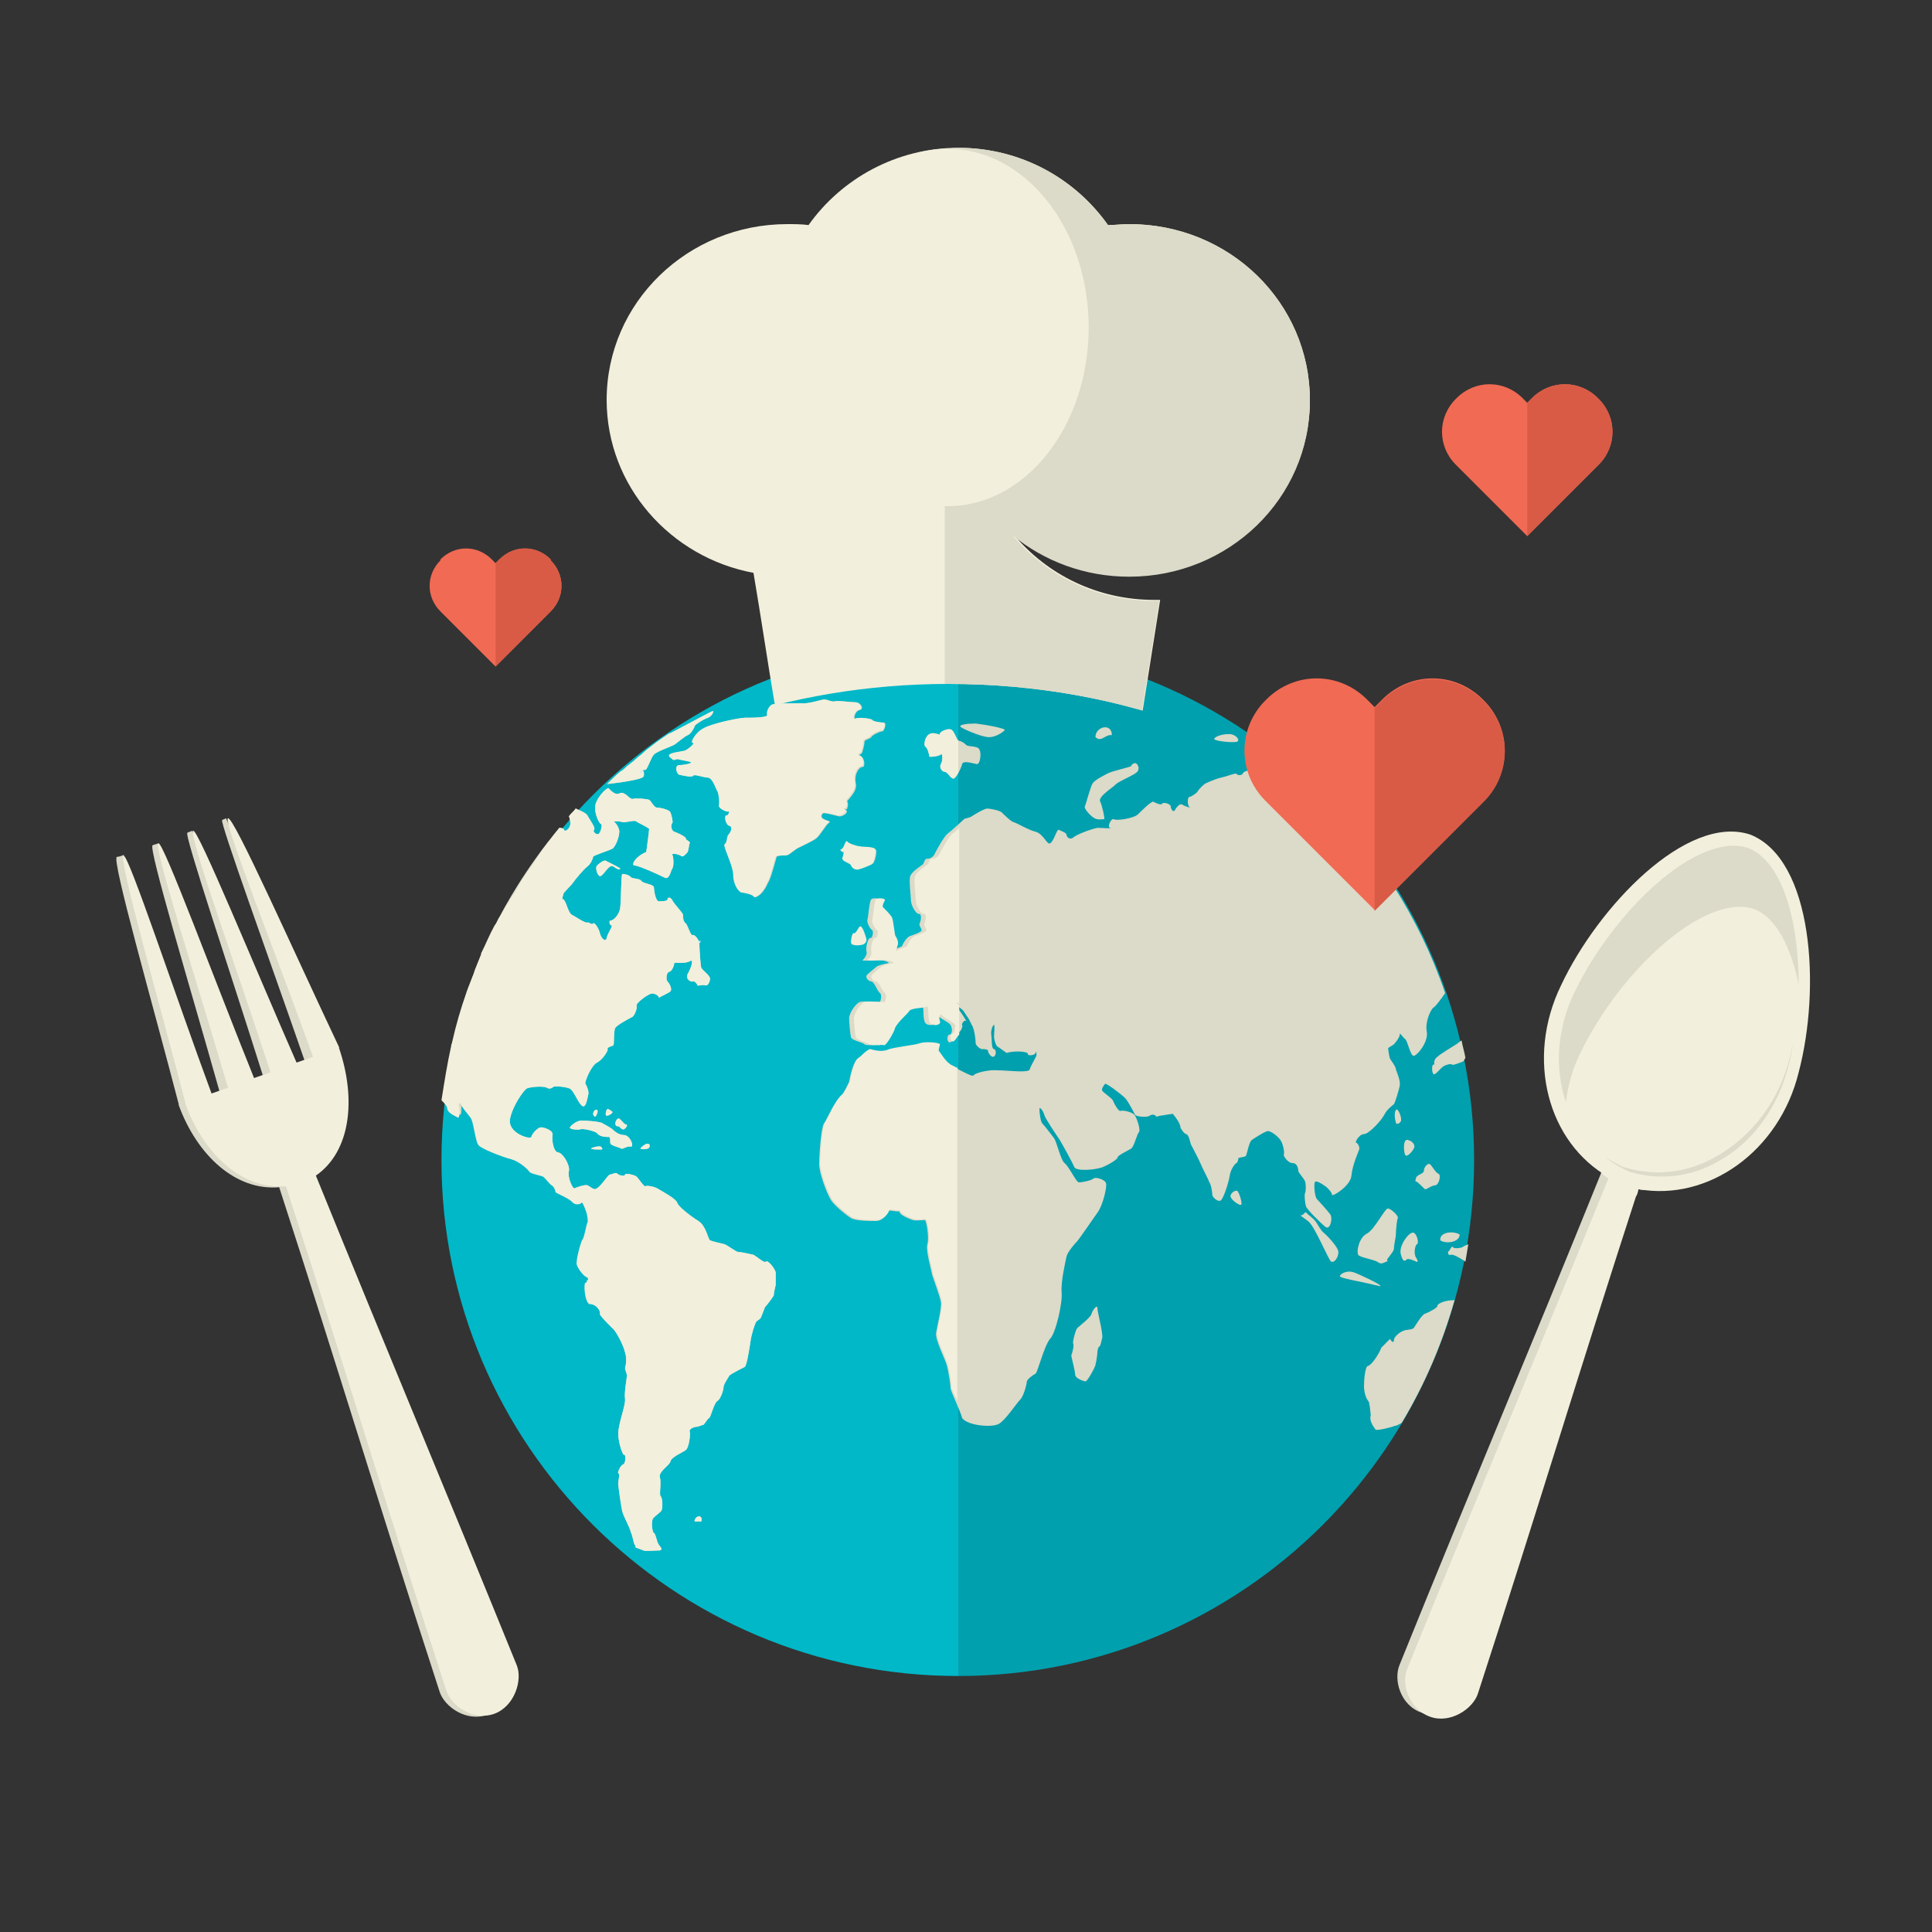 <?xml version="1.0" encoding="utf-8"?>
<!-- Generator: Adobe Illustrator 18.0.0, SVG Export Plug-In . SVG Version: 6.00 Build 0)  -->
<!DOCTYPE svg PUBLIC "-//W3C//DTD SVG 1.1//EN" "http://www.w3.org/Graphics/SVG/1.1/DTD/svg11.dtd">
<svg version="1.1" id="Lag_1" xmlns="http://www.w3.org/2000/svg" xmlns:xlink="http://www.w3.org/1999/xlink" x="0px" y="0px"
	 viewBox="0 0 200 200" enable-background="new 0 0 200 200" xml:space="preserve">
<rect x="0" y="0" width="200" height="200" fill="#333333" stroke="none"/>
<g>
	<g>
		<path fill="#DCDAC8" d="M25.4,111.9l-0.5,0.2c-0.4-1.1-0.7-2.4-0.8-3.7l-7.7-21.1c-0.2,0.1-0.4,0.1-0.6,0.2
			c-0.5,0.2,4,15.1,6.9,25.4c0,0,0,0,0,0c0,0,0,0.1,0,0.1c0,0,0,0,0,0c0.1,0.3,0.2,0.6,0.4,0.9l3.4-1.2l-0.1-0.4l-0.8,0.3
			L25.4,111.9z"/>
		<path fill="#DCDAC8" d="M29.3,110.5l-0.4,0.1c-0.4-1.1-0.8-2.4-1-3.7l-8-20.9c-0.2,0.1-0.3,0.1-0.5,0.2
			c-0.4,0.1,4.6,14.9,7.8,25.1c0,0,0,0,0,0c0,0,0,0.1,0,0.1c0,0,0,0,0,0c0.1,0.3,0.2,0.6,0.4,0.9l2.6-1l-0.2-0.4l-0.6,0.2
			L29.3,110.5z"/>
		<path fill="#DCDAC8" d="M33.4,108.9l-0.3,0.1c-0.5-1.1-0.8-2.3-1.1-3.6l-8.6-20.7c-0.1,0.1-0.3,0.1-0.4,0.2
			c-0.3,0.1,5,14.7,8.5,24.8c0,0,0,0,0,0c0,0,0,0.1,0,0.1c0,0,0,0,0,0c0.1,0.3,0.3,0.6,0.4,0.9l2.5-1l-0.2-0.4l-0.6,0.2L33.4,108.9z
			"/>
		<path fill="#DCDAC8" d="M34.3,108.7C34.3,108.7,34.3,108.7,34.3,108.7L34.3,108.7c-3-6.3-6.8-14.6-9.2-19.5l7.6,20.8L22,113.9
			l-0.2-0.7l-0.6,0.2c-0.4-1.1-0.6-2.4-0.7-3.8l-7.7-21.1c-0.2,0.1-0.5,0.2-0.7,0.2c-0.6,0.2,3.7,15.2,6.4,25.6c0,0,0,0,0,0
			c0,0,0,0.1,0,0.1c0,0,0,0,0,0c1.9,5.2,5.9,8.9,10.4,8.5c6.4,19.7,10.2,32.5,16.6,52.2c0.5,1.6,2.8,3.2,5,2.4
			c2.1-0.8,2.9-3.5,2.3-5c-7.8-19.2-13-31.5-20.8-50.7C35.6,119.4,36.3,114,34.3,108.7C34.4,108.8,34.4,108.8,34.3,108.7
			C34.4,108.8,34.4,108.7,34.3,108.7z"/>
		<g>
			<g>
				<path fill="#F2EFDC" d="M35.1,108.5C35.1,108.5,35.1,108.5,35.1,108.5C35.1,108.5,35.1,108.5,35.1,108.5c0-0.1,0-0.1,0-0.1l0,0
					c-4.6-9.7-10.9-23.9-11.5-23.7c-0.6,0.2,5.2,14.6,8.8,24.7l-1.7,0.6c-4.3-9.8-10.2-24.2-10.7-24c-0.6,0.2,4.7,14.8,8,25
					l-1.7,0.6c-4-9.9-9.4-24.5-9.9-24.3c-0.6,0.2,4.2,15,7.2,25.3l-1.7,0.6c-3.7-10-8.6-24.8-9.1-24.6c-0.6,0.2,3.7,15.2,6.4,25.6
					l0,0c0,0,0,0,0,0c0,0,0,0.1,0,0.1c0,0,0,0,0,0c1.9,5.2,5.9,8.9,10.4,8.5c6.4,19.7,10.2,32.5,16.6,52.2c0.5,1.6,2.8,3.2,5,2.4
					c2.1-0.8,2.9-3.5,2.3-5c-7.8-19.2-13-31.5-20.8-50.7C36.3,119.2,36.9,113.8,35.1,108.5z"/>
			</g>
		</g>
	</g>
	<g>
		<path fill="#F16A54" d="M165,48.6l0.5-0.5c1.9-1.9,1.9-4.9,0-6.8l-0.1-0.1c-1.9-1.9-4.9-1.9-6.8,0l-0.5,0.5l-0.5-0.5
			c-1.9-1.9-4.9-1.9-6.8,0l-0.1,0.1c-1.9,1.9-1.9,4.9,0,6.8l0.5,0.5l6.9,6.9L165,48.6z"/>
		<path fill="#D95B46" d="M158.1,55.5l6.9-6.9l0.5-0.5c1.9-1.9,1.9-4.9,0-6.8l-0.1-0.1c-1.9-1.9-4.9-1.9-6.8,0l-0.5,0.5"/>
	</g>
	<g>
		<path fill="#F16A54" d="M56.6,63.7l0.4-0.4c1.5-1.5,1.5-3.8,0-5.3L57,57.9c-1.5-1.5-3.8-1.5-5.3,0l-0.4,0.4l-0.4-0.4
			c-1.5-1.5-3.8-1.5-5.3,0L45.6,58c-1.5,1.5-1.5,3.8,0,5.3l0.4,0.4l5.3,5.3L56.6,63.7z"/>
		<path fill="#D95B46" d="M51.3,69l5.3-5.3l0.4-0.4c1.5-1.5,1.5-3.8,0-5.3L57,57.9c-1.5-1.5-3.8-1.5-5.3,0l-0.4,0.4"/>
	</g>
	<g>
		<path fill="#00A0AE" d="M99.2,173.5c29.5,0,53.4-24,53.4-53.4c0-29.5-24-53.5-53.4-53.5"/>
		<path fill="#00B8C8" d="M99.2,66.6c-29.5,0-53.5,24-53.5,53.5c0,29.5,24,53.4,53.5,53.4"/>
		<g>
			<path fill="#DCDAC8" d="M150.4,134.6c-0.7,0-1.6,0.3-1.6,0.6c0,0.2-1,0.7-1.3,0.8c-0.3,0.1-0.9,1.1-1.1,1.4
				c-0.1,0.3-0.9,0.2-1.2,0.4c-0.3,0.1-0.9,0.6-0.9,0.9c0,0.3-0.2,0.3-0.4-0.1c0,0,0,0-0.4,0.4c-0.5,0.5-0.5,0.5-0.5,0.5
				c-0.3,0.8-1.1,1.9-1.4,1.9c-0.3,0.1-0.4,1.5-0.4,2.1c0,0.6,0.2,1.3,0.5,1.6c0,0,0,0,0.1,0.5c0.1,0.9,0.1,0.9,0.1,0.9
				c-0.2,0.7,0.4,1.3,0.5,1.5c0.2,0.1,1.5-0.2,2-0.4c0.2,0,0.5-0.2,0.7-0.3c2.4-4,4.2-8.2,5.5-12.8
				C150.6,134.6,150.5,134.6,150.4,134.6z"/>
			<path fill="#DCDAC8" d="M62.1,136c-0.1,0.1,0.9,1.1,1.3,1.5c0.4,0.3,1.2,1.9,1.3,2.5c0.2,0.5,0.1,1.4,0,1.6
				c0,0.2,0.2,0.6,0.2,0.8c0,0.2-0.3,1.8-0.2,2.4c0.1,0.6-0.7,2.6-0.7,3.6c0,1,0.5,2.3,0.6,2.2c0.2-0.1,0.2,0.9-0.1,1
				c-0.3,0.1-0.6,0.9-0.5,0.9c0.2,0,0,0.8,0,1.1c0,0.3,0.3,2.3,0.4,2.8c0.1,0.5,0.8,1.7,0.9,2.2c0.2,0.4,0.3,1.2,0.4,1.3
				c0.1,0.1,0.1,0.2,0.1,0.3c0,0,0.6,0.2,0.8,0.3c0.2,0.1,1.3,0,1.7,0c0.4-0.1,0-0.4-0.1-0.6c-0.2-0.2-0.3-1.1-0.5-1.2
				c-0.2-0.1-0.3-1.2-0.1-1.5c0.2-0.3,0.9-0.7,0.9-0.9c0.1-0.2,0.1-1.2-0.1-1.4c-0.2-0.1,0.1-1.4-0.1-2c-0.1-0.6,1-1.2,1.1-1.6
				c0.1-0.5,1.4-1,1.6-1.2c0.3-0.2,0.5-1.6,0.4-1.9c-0.1-0.3,0.5-0.5,0.7-0.5s0.6-0.2,0.7-0.2c0.1,0,0.4-0.6,0.6-0.7
				c0.2-0.1,0.5-1.6,0.9-1.8c0.3-0.2,0.6-1.1,0.6-1.4c0-0.3,0.5-1,0.6-1.2c0.2-0.2,1.4-0.8,1.6-0.9c0.2-0.1,0.5-2,0.6-2.7
				c0.1-0.7,0.4-1.6,0.5-1.8c0-0.2,0.4-0.4,0.5-0.5c0.1-0.1,0.4-1,0.5-1.2c0.2-0.2,0.8-1,0.9-1.2c0-0.2,0.1-0.7,0.2-1.1
				c0,0,0,0,0-0.5c0-0.8,0-0.8,0-0.8c-0.2-0.6-0.9-1.3-1-1.1c-0.2,0.2-0.9-0.5-1.3-0.7c-0.4-0.1-1.3-0.3-1.6-0.3
				c-0.2,0-1.1-0.7-1.4-0.8c-0.4-0.1-1.3-0.3-1.5-0.4c-0.2-0.1-0.4-1.5-1.2-2c-0.8-0.5-2.1-1.5-2.2-1.9c-0.1-0.4-1.6-1.2-2.1-1.5
				c-0.4-0.2-1.1-0.3-1.2-0.2c-0.1,0.1-0.7-0.8-0.9-1c-0.3-0.2-1.2-0.4-1.2-0.2c0,0.2-0.6,0.1-0.8-0.1c-0.1-0.2-0.6,0.1-0.8,0.1
				c-0.2,0.1-0.9,1.2-1.3,1.4c-0.3,0.3-0.7-0.2-1-0.3c-0.2-0.1-1.1,0.2-1.3,0.3c-0.2,0.2-0.8-1.2-0.6-1.8c0.1-0.6-0.6-1.8-1.1-1.9
				c-0.5,0-0.7-1.3-0.6-1.8c0.1-0.5-0.9-0.8-1.2-0.8c-0.3,0-0.9,0.6-1,1c-0.1,0.3-2.5-0.4-2.2-1.9c0.3-1.4,1.4-2.9,1.7-3.1
				c0.3-0.2,1.8-0.3,2.1-0.1c0.3,0.2,0.6,0,0.7-0.1c0.1-0.1,1.3,0,1.7,0.2c0.4,0.2,0.9,1.6,1.3,1.8c0.4,0.2,0.5-0.9,0.6-1.2
				c0.1-0.3-0.2-1-0.3-1.1c-0.1-0.2,0.6-1.9,1.2-2.2c0.6-0.3,1.2-1.3,1.1-1.4c-0.1-0.2,0.5-0.3,0.6-0.4c0.1-0.1,0-1.5,0.2-1.8
				c0.2-0.3,1.3-0.9,1.7-1.1c0.3-0.1,0.6-1,0.5-1.2c-0.1-0.2,0.9-1,1.4-1.2c0.5-0.2,1,0.3,0.9,0.4c0.1-0.1,0.8-0.4,1.1-0.6
				c0.4-0.2,0-0.9-0.2-1.1c-0.2-0.2-0.1-1,0.2-1c0.3-0.1,0.5-0.7,0.5-0.9c-0.1-0.1,1.2,0.1,1.6-0.2c0.5-0.3,0.1,0.8-0.2,1.3
				c-0.3,0.5,0.3,0.9,0.5,0.8c0.2-0.1,0.5,0.3,0.5,0.4c0,0.1,0.5-0.1,0.8,0c0.3,0.1,0.5-0.4,0.5-0.7c0-0.3-0.7-0.8-0.9-1.1
				c-0.1-0.3-0.2-2.1-0.2-2.5c0-0.4-0.5-1-0.7-0.9c-0.2,0.1-0.5-1-0.7-1.2c-0.3-0.2-0.3-0.7-0.3-0.9c0-0.2-0.9-1.1-1.1-1.5
				c-0.2-0.4-0.5-0.3-0.5-0.1c0,0.2-0.6,0.2-0.9,0.2c-0.3,0-0.5-1-0.5-1.4c0-0.4-1.1-0.4-1.3-0.7c-0.2-0.3-0.9-0.2-1.1-0.4
				c-0.1-0.2-0.8-0.4-0.9-0.3c-0.1,0.1-0.1,2.7-0.2,3.5c-0.1,0.7-0.7,1.3-1,1.3c-0.2,0-0.1,0.5,0.1,0.5c0.2,0-0.4,0.8-0.5,1.3
				c-0.1,0.5-0.6,0-0.7-0.5c-0.1-0.5-0.6-1.2-0.7-1c-0.1,0.2-0.5-0.2-0.6-0.1c-0.2,0.1-1.2-0.6-1.6-0.8c-0.4-0.2-0.6-1.5-0.9-1.6
				c-0.2-0.1,0-0.3,0-0.5c0-0.2,0.8-0.9,1-1.2c0.2-0.3,1.1-1.4,1.5-1.7c0.4-0.3,0.6-0.9,0.6-1c-0.1-0.1,1.5-0.6,1.9-0.8
				c0.4-0.1,0.8-1.3,0.8-1.7c0.1-0.3-0.3-1-0.5-1.1c-0.2-0.1,0.6-0.1,0.8,0c0.3,0.1,1.1-0.2,1.4-0.1c0.3,0.2,1,0.5,1.4,0.8
				c0,0,0,0-0.1,0.9c-0.2,1.5-0.2,1.5-0.2,1.5c-1.2,0.5-1.6,1.4-1.2,1.4c0.4,0,2.4,0.9,3,1.2c0.6,0.4,0.7-0.6,0.9-0.9
				c0.2-0.3,0.1-1.3,0-1.4c-0.1-0.2,0.6-0.1,0.9,0.1c0.2,0.2,0.5-0.2,0.6-0.3c0.2-0.1,0.2-0.9,0.3-1c0.1-0.2-0.4-0.3-0.4-0.5
				c0-0.2-0.9-0.6-1.2-0.7c-0.3-0.1-0.4-0.7-0.2-0.9c0.1-0.1-0.1-0.9-0.2-1.1c-0.1-0.3-1.1-0.5-1.4-0.5c-0.3,0-0.6-0.7-0.8-0.8
				c-0.2-0.1-1.4-0.2-1.7-0.1c-0.3,0.1-0.8-0.8-1.3-0.6c-0.5,0.3-1-0.3-1.2-0.5c-0.2-0.1-1.4,1.1-1.4,2c0,0.9,0.5,1.7,0.6,1.7
				c0.2,0,0,0.8-0.2,1c-0.2,0.2-0.7-0.2-0.5-0.4c0.2-0.2-0.5-1.1-0.7-1.5c-0.2-0.3-0.8-0.5-1.2-0.7c-0.2,0.3-0.5,0.5-0.7,0.8
				c0.1,0.3,0.2,0.7,0.1,1c-0.2,0.5-0.6,0.6-0.6,0.4c0-0.1-0.2-0.2-0.5-0.2c-6.5,7.8-10.8,17.4-12,27.9c0.3,0.3,0.6,0.6,0.6,0.9
				c0.1,0.5,1,0.8,1.1,0.9c0.2,0.1,0.2-0.9,0.1-1.2c-0.1-0.3,0.2-0.4,0.2-0.2c0,0.2,0.8,1.1,1,1.4c0.3,0.3,0.5,2.4,0.8,2.8
				c0.2,0.4,2.6,1.3,3.4,1.5c0.8,0.2,1.7,1,1.9,1.3c0.1,0.2,1.2,0.4,1.4,0.5c0.2,0.1,0.7,0.8,0.9,0.9c0.2,0.1,0.4,0.5,0.4,0.7
				c0,0.1,1.3,0.6,1.7,1c0.3,0.4,0.9,0.3,1,0.1c0.1-0.1,0.4,0.7,0.5,1c0.1,0.3,0.2,1,0.1,1.1c-0.1,0.1-0.3,1.5-0.5,1.7
				c-0.2,0.3-0.7,2.2-0.6,2.6c0.1,0.4,0.7,1.2,1,1.3c0.3,0.1,0.2,0.5-0.1,0.6c-0.2,0-0.1,1.9,0.4,2.2C61.8,135,62.2,135.8,62.1,136z
				"/>
			<path fill="#DCDAC8" d="M68.4,103.4L68.4,103.4C68.4,103.4,68.4,103.4,68.4,103.4z"/>
			<path fill="#DCDAC8" d="M64.8,80.9c0.6-0.1,1.7-0.3,1.8-0.5c0.1-0.1,0.1-0.6-0.1-0.7c0.1,0,0.2,0,0.3,0c0.2,0,0.6-1.3,0.9-1.6
				c0.3-0.3,1.7-0.8,2.1-1c0.3-0.2,1.1-0.9,1.4-1c0.3-0.1,0.7-0.8,0.7-0.9c-0.1-0.1,1-0.8,1.4-0.9c0.4-0.2,0.6-0.6,0.5-0.7
				c-0.1,0-2.3,1.2-4.4,2.3c-2.3,1.6-4.5,3.4-6.6,5.3C63.4,81.1,64.3,81,64.8,80.9z"/>
			<path fill="#DCDAC8" d="M103.4,147.4c0.7-0.4,1.8-2.1,2.2-2.5c0.4-0.4,0.7-1.7,0.7-1.9c0.1-0.3,0.7-0.7,0.9-0.8
				c0.2-0.1,0.9-2.9,1.5-3.6c0.6-0.6,1.3-3.7,1.2-4.8c-0.1-1.1,0.4-3.2,0.5-3.7c0.1-0.5,0.9-1.4,1.1-1.6c0.2-0.2,1.7-2.4,2.2-3.1
				c0.5-0.8,0.9-2.5,0.8-2.9c-0.1-0.4-1.1-0.7-1.3-0.5c-0.2,0.2-1.2,0.4-1.5,0.4c-0.3,0-1-1.6-1.5-2c-0.4-0.3-0.8-2.2-1.1-2.6
				c-0.3-0.4-1-1.3-1.2-1.5c-0.2-0.2-0.3-1.2-0.3-1.5c0-0.3,0.4,0.2,0.5,0.6c0.1,0.4,1.2,2,1.6,2.6c0.3,0.5,1.3,2.3,1.5,2.8
				c0.2,0.5,2.3,0.3,3,0c0.7-0.3,1.5-0.8,1.5-1c0-0.2,1.1-0.7,1.4-0.9c0.3-0.2,0.6-1.5,0.8-1.7c0.2-0.2-0.2-1.4-0.4-1.7
				c-0.2-0.4-1.3-0.6-1.5-0.5c-0.2,0.1-0.7-0.8-0.8-1.1c-0.2-0.3-1-0.8-1.1-1c-0.1-0.2,0.2-0.6,0.3-0.7c0.1-0.1,1.6,1,2.1,1.5
				c0.4,0.5,0.9,1.5,1,1.7c0.1,0.2,1.3,0.3,1.5,0.1c0.3-0.2,0.6-0.1,0.7,0.1c0,0,0,0,0.4-0.1c1.3-0.2,1.3-0.2,1.3-0.2
				c0.6,0.7,0.8,1.2,0.8,1.4c0,0.1,0.4,0.7,0.6,0.7c0.3,0.1,0.4,0.9,0.5,1.1c0.1,0.2,0.8,1.5,1,2c0.2,0.5,0.8,1.6,0.9,1.9
				c0.2,0.3,0.3,1.1,0.3,1.3c0,0.2,0.5,0.7,0.8,0.6c0.3,0,0.9-1.9,1-2.6c0.1-0.7,0.6-1.3,0.7-1.3c0.1,0,0.2-0.4,0.2-0.5
				c0-0.1,0.8-0.1,0.8-0.3c0.1-0.2,0.3-1.4,0.6-1.6c0.3-0.2,1.2-0.8,1.6-0.9c0.3-0.1,1.2,0.6,1.4,1c0.2,0.3,0.4,1.2,0.3,1.4
				c-0.1,0.1,0.4,0.9,0.9,0.9c0.5,0,0.6,0.6,0.6,0.8c0,0.2,0.6,0.8,0.7,1.1c0.1,0.3,0.1,1,0,1.2c-0.1,0.2,0,1.1,0.1,1.4
				c0.1,0.3,1.5,1.7,2,2.1c0.5,0.4,0.8-0.9,0.5-1.3c-0.3-0.4-1.2-1.4-1.4-1.6c-0.2-0.3-0.3-1.4-0.2-1.7c0.1-0.3,0.8,0.2,1.1,0.4
				c0.3,0.2,0.7,0.7,0.7,0.9c0,0.2,1.9-0.9,2-2c0.1-1.1,0.7-2.4,0.8-2.7c0.1-0.3-0.2-0.7-0.3-0.7c-0.2,0,0.3-0.9,0.8-0.9
				c0.5,0,1.8-1.4,2.1-2c0.3-0.6,0.9-1,1-1.1c0.1-0.1,0.5-1.4,0.6-1.9c0.1-0.5-0.3-1.4-0.4-1.7c0-0.3-0.5-0.9-0.6-1.1
				c-0.1-0.2-0.2-1-0.2-1.1c0.1-0.1,0.5-0.3,0.6-0.4c0.1-0.1,0.6-0.7,0.6-1c0-0.3,0.3,0.3,0.6,0.5c0.2,0.2,0.5,1.6,0.8,1.7
				c0.3,0.1,1.6-1.4,1.4-2.5c-0.2-1,0.4-2.3,0.7-2.5c0.2-0.1,0.8-0.9,1.2-1.5c-2.7-7.9-7.3-15-13.2-20.7c-0.1,0-0.1,0-0.2,0
				c-0.5-0.1-0.5-0.1-0.5-0.1c-0.8-0.2-1.2-1-1.1-1.2c0-0.1,0-0.2,0-0.4c-0.4-0.4-0.9-0.8-1.3-1.1c-0.4,0-0.7,0-1,0
				c-0.5,0-1.5-0.3-1.6-0.5c-0.2-0.2-0.8,0.2-0.8,0.5c0,0.3-1.1,0.5-1.2,0.7c-0.1,0.3-0.6,0.3-0.7,0.1c-0.1-0.1-1.1,0.3-1.6,0.4
				c-0.5,0.1-1.4,0.5-1.6,0.6c-0.2,0.1-0.7,0.6-0.8,0.8c-0.1,0.2-0.7,0.6-0.9,0.6c-0.2,0.1-0.2,1,0.1,1.1c0.3,0.1-0.5-0.1-0.8-0.3
				c-0.3-0.2-0.7,0.4-0.8,0.6c-0.1,0.2-0.4-0.1-0.4-0.4c0-0.3-0.8-0.5-0.9-0.3c-0.1,0.2-0.7-0.1-0.9-0.2c-0.2-0.1-1.2,0.9-1.6,1.3
				c-0.4,0.4-2.2,0.7-2.5,0.5c-0.3-0.1-0.7,0.8-0.4,0.9c0.3,0.1-0.7,0-1.3,0c-0.6,0.1-2.2,0.7-2.5,1c-0.4,0.3-0.7-0.1-0.7-0.3
				c0-0.2-0.6-0.4-0.8-0.5c-0.2-0.1-0.5,1.2-0.9,1.4c-0.3,0.2-0.7-1-1.5-1.2c-0.8-0.2-1.9-0.9-2.3-1c-0.3-0.1-1-0.8-1.2-1
				c-0.2-0.2-1.2-0.4-1.5-0.4c-0.3,0-1.3,0.6-1.6,0.8c-0.3,0.2-0.7,0.2-0.8,0.3c-0.1,0.1-1.3,1.2-1.7,1.5c-0.4,0.3-1.2,1.8-1.4,2.2
				c-0.3,0.4-0.6,0.4-0.8,0.4c-0.1,0-0.3,0.4-0.3,0.5c0,0.1-1.3,0.8-1.4,1.4c-0.1,0.6,0.1,1.9,0.1,2.4c0,0.5,0.5,1.4,0.8,1.4
				c0.4,0,0.2,0.8,0.1,1c-0.1,0.2,0.2,0.5,0.2,0.7c0,0.2-0.9,0.5-1.2,0.6c-0.3,0.1-0.7,0.7-0.8,1c-0.1,0.2-0.9,0.3-1.2,0.6
				c0.1-0.2,0.2-0.5,0.2-0.6c0.2-0.3-0.1-0.9-0.2-1c-0.1-0.1-0.2-1.7-0.4-2c-0.2-0.3-0.8-0.9-0.9-1c-0.1-0.1,0.1-0.5,0.2-0.7
				c0.1-0.2-0.7-0.3-0.9-0.1c-0.2,0.1-0.3,1.7-0.4,2.1c-0.1,0.4,0.4,1.1,0.5,1.1c0.1,0,0.1,0.8-0.2,0.8c-0.3,0-0.5,1.1-0.4,1.4
				c0.1,0.3-0.2,0.7-0.4,0.9c-0.2,0.1,1.1,0,1.7,0c0.6,0,1,0.2,1,0.3c-0.1,0-1.1,0.2-1.3,0.4c-0.2,0.2-0.9,0.7-1,0.9
				c-0.1,0.2,0.2,0.6,0.5,0.6c0.3,0,0.6,1,0.9,1.2c0.2,0.2,0.1,0.7,0,0.9c-0.1,0.1-1.5-0.1-2,0c-0.5,0.1-1.2,1.2-1.2,1.7
				c0,0.4,0.1,1.6,0.2,2c0.1,0.3,1.2,0.5,1.4,0.7c0.2,0.2,1.3,0,1.5,0.1c0.2,0.1,0.9-1.1,1.1-1.6c0.1-0.6,1.3-1.6,1.5-1.9
				c0.2-0.4,1.5-0.3,1.8-0.5c0.3-0.2,0.1,0.9,0.3,1.5c0.1,0.6,1.3,0.5,1.1,0c-0.2-0.6,0.1-0.8,0.2-0.6c0.1,0.2,1.2,0.7,1.4,1
				c0.2,0.3,0.2,1-0.1,1c-0.3,0-0.3,0.8,0,0.8c0.3,0.1,0.6-0.9,0.9-1c0.3-0.1,0.5-0.7,0.4-0.8c-0.1,0,0.2-0.6,0.4-0.4
				c0.2,0.2-0.6-1.1-1.1-1.6c-0.5-0.5-0.1-0.3,0.8,0.5c0,0,0,0,0.6,0.9c0.1,0.2,0.3,0.6,0.4,0.8c0.1,0.3,0.1,0.3,0.1,0.3
				c0.1,0.3,0.2,1.1,0.2,1.4c0,0.2,0.5,0.7,0.8,0.6c0.3,0,0.5,0.1,0.5,0.2c-0.1,0,0.2,0.6,0.5,0.6c0.3,0,0.4-0.7,0.1-0.8
				c-0.3,0-0.2-1.1-0.3-1.6c0-0.5,0.2-0.9,0.3-0.9c0.1,0,0,1,0,1.2c0,0.2,0.1,0.7,0.3,1c0,0,0,0,0.3,0.2c0.7,0.5,0.7,0.5,0.7,0.5
				c1-0.3,2.3-0.1,2.2,0.1c-0.1,0.2,0.7,0.2,0.8-0.1c0-0.3,0.1,0,0.1,0.2c0,0.2-0.6,1.1-0.7,1.5c-0.1,0.4-2.3,0.1-3.3,0.1
				c-1-0.1-2.4,0.3-2.5,0.5c-0.1,0.3-1.6-0.7-2.3-0.9c-0.7-0.3-1.2-1.3-1.4-1.5c-0.1-0.1,0.1-0.5,0.1-0.7c-0.1-0.2-1.6-0.3-2.1-0.1
				c-0.5,0.2-2.8,0.4-3.4,0.7c-0.6,0.2-1.4,0-1.7-0.1c-0.3,0-0.9,0.7-1.2,0.9c-0.3,0.1-0.7,1.2-0.9,2.4c0,0,0,0-0.4,0.8
				c-0.3,0.5-0.3,0.5-0.3,0.5c-0.8,0.6-1.6,2.6-1.9,3c-0.3,0.4-0.5,3.2-0.5,4.2c0,1,0.8,3,1.1,3.5c0.2,0.6,1.7,1.8,2.2,2.1
				c0.5,0.3,2,0.3,2.6,0.3c0.5,0,1.1-0.5,1.3-1.1c0,0,0,0,0.8,0.1c0.3,0,0.3,0,0.3,0c0,0.4,1.1,0.8,1.4,0.9c0.3,0.1,1,0,1.2,0
				c0.2-0.1,0.5,1.9,0.3,2.5c-0.2,0.6,0.4,2.6,0.5,3.2c0.2,0.6,0.8,2.2,0.9,2.8c0.1,0.6-0.4,2.5-0.5,3.2c-0.1,0.7,0.9,2.6,1.1,3.3
				c0.2,0.7,0.4,2.1,0.4,2.4c0,0.3,1,2.3,1.2,3.1C100.2,147.6,102.7,147.8,103.4,147.4z"/>
			<path fill="#DCDAC8" d="M147.5,123.1c0.1,0.1,0.7-0.4,1.1-0.4c0.4-0.1,0.6-1.1,0.3-1.2c-0.3-0.1-0.7-0.9-0.9-1
				c-0.2-0.1-0.6,0.3-0.6,0.7c0,0.3-0.7,0.4-0.8,0.7c-0.1,0.3-0.1,0.5,0,0.4C146.7,122.3,147.4,123,147.5,123.1z"/>
			<path fill="#DCDAC8" d="M146.7,128.8c0.2-0.1,0-1.1-0.4-1.2c-0.4-0.1-1.5,1.3-1.3,2.2c0.2,0.8,0.4,0.8,0.6,0.6
				c0.1-0.2,0.8,0.1,1,0.2c0.2,0.1,0.2-0.1,0-0.4C146.3,129.8,146.5,128.8,146.7,128.8z"/>
			<path fill="#DCDAC8" d="M144.5,127.8c0-0.4,0.1-1.5,0.2-1.7c0.1-0.2-0.6-0.9-1-1c-0.3-0.1-1.4,2.2-2.2,2.6
				c-0.8,0.4-1.1,1.8-0.9,2.2c0.2,0.3,1.8,0.5,2.1,0.8c0.3,0.2,0.6,0,0.8-0.1c0.2,0,0.1-0.1,0.1-0.2c-0.1,0,0.6-0.7,0.7-1.1
				C144.3,128.8,144.5,128.1,144.5,127.8z"/>
			<path fill="#DCDAC8" d="M140.1,131.7c-0.6-0.2-1.3,0.1-1.4,0.4c-0.1,0.2,2.3,0.6,3.1,0.8c0.8,0.2,1.3,0.3,1.1,0.2
				C142.8,132.9,140.7,131.9,140.1,131.7z"/>
			<path fill="#DCDAC8" d="M145,116.1c0.2-0.3-0.3-1.5-0.5-1.2c-0.2,0.3-0.1,1,0,1.3C144.5,116.4,144.8,116.4,145,116.1z"/>
			<path fill="#DCDAC8" d="M146.4,118.8c0.1-0.3-0.2-0.7-0.7-0.8c-0.5-0.1-0.4,1.4-0.2,1.6C145.7,119.8,146.3,119.1,146.4,118.8z"/>
			<path fill="#DCDAC8" d="M149.1,128.4c0.6,0.4,2,0.2,2-0.6C150.5,127.4,149,127.5,149.1,128.4z"/>
			<path fill="#DCDAC8" d="M148.8,109.4c-0.3,0.2-0.4,0.6-0.3,0.8c0,0-0.1,0-0.1,0c-0.2,0-0.2,0.8,0,1c0.2,0.1,0.7-0.6,1-0.8
				c0.3-0.2,0.8-0.3,0.9-0.2c0.1,0.1,0.6-0.1,1.1-0.3c0.1,0,0.2-0.2,0.3-0.4c-0.1-0.6-0.3-1.2-0.4-1.8c-0.3,0.2-0.5,0.4-0.7,0.5
				C150.3,108.4,149.1,109.1,148.8,109.4z"/>
			<path fill="#DCDAC8" d="M134.6,125.8C134.6,125.8,134.6,125.8,134.6,125.8C134.5,125.7,134.5,125.7,134.6,125.8z"/>
			<path fill="#DCDAC8" d="M138.5,129.4c-0.2-0.5-1-1.4-1.6-1.9c0,0,0,0-0.3-0.4c-0.3-0.5-0.3-0.5-0.3-0.5c-0.3-0.5-1-0.9-1.1-1.1
				c-0.1-0.1-0.3,0.4-0.6,0.3c0.1,0.1,0.4,0.3,0.8,0.6c0.7,0.5,2.1,4,2.4,4.2C138.2,130.8,138.7,129.9,138.5,129.4z"/>
			<path fill="#DCDAC8" d="M127.4,123.7c-0.2,0.4,1,1.2,1.1,1c0.1-0.2-0.2-1.2-0.4-1.4C128,123.2,127.6,123.3,127.4,123.7z"/>
			<path fill="#DCDAC8" d="M111.3,142.3c0,0.4,0.9,0.7,1.1,0.7c0.2-0.1,0.9-1.3,1-1.7c0.1-0.4,0.2-1.1,0.2-1.3
				c0-0.2,0.1-0.6,0.2-0.6c0.1,0,0.2-0.5,0.3-0.9c0.1-0.5-0.5-2.7-0.5-3.1c0-0.4-0.5,0.2-0.6,0.6c-0.1,0.4-1.2,1.2-1.5,1.5
				c-0.2,0.3-0.5,1.5-0.4,1.6c0.1,0.2-0.1,1-0.2,1.2C110.9,140.5,111.3,141.9,111.3,142.3z"/>
			<path fill="#DCDAC8" d="M71.9,157.5c0.2,0,0.5,0,0.7,0C72.8,156.7,71.9,156.9,71.9,157.5z"/>
			<path fill="#DCDAC8" d="M91.5,74.8c-0.3,0-1.1-0.1-1.2-0.3c-0.1-0.1-1.3-0.3-1.7-0.1c-0.3,0.1-0.1-0.8,0.4-0.9
				c0.5-0.1,0.1-0.8-0.4-0.8c-0.5,0-1.8-0.2-2.1-0.1c-0.3,0.1-0.9-0.2-1.1-0.2c-0.2,0-1.7,0.5-2.4,0.4c-0.7,0-2.5,0-2.9,0.1
				c-0.4,0.1-0.7,0.8-0.6,1.1c0.1,0.3-1.7,0.3-2.3,0.3c-0.6,0-3.5,0.6-4.3,1.1c-0.8,0.4-1.4,1.5-1.1,1.5c0.3,0-0.4,0.6-0.8,0.8
				c-0.4,0.1-1.4,0.2-1.6,0.4c-0.2,0.2,0.2,0.4,0.3,0.5c0.1,0.2,0.4-0.1,0.6,0c0.3,0.1,1.1,0.2,1.3,0.3c0.2,0.1-0.7,0.3-1.2,0.3
				c-0.5,0-0.3,0.9,0,1c0.4,0.1,1.3,0.3,1.4,0.1c0.1-0.2,1.1,0.2,1.6,0.2c0.5,0.1,0.8,1.2,1,1.5c0.1,0.3,0.2,1.1,0.1,1.4
				c0,0.3,0.8,0.7,1,0.6c0.1-0.2,0.1,0.4-0.2,0.4c-0.3,0-0.1,1,0.3,1.1c0.4,0.1,0.1,0.7-0.1,0.9c-0.2,0.2-0.1,0.8-0.4,1
				c-0.2,0.2,0.9,2.2,0.9,3.2c0,1,0.6,1.8,0.9,1.8c0.2,0,1.1,0.2,1.2,0.4c0.1,0.2,0.5-0.1,0.7-0.3c0.2-0.2,0.5-0.6,0.7-1.1
				c0.3-0.4,0.8-2.4,0.9-2.7c0.1-0.2,1-0.1,1.2-0.2c0.2-0.1,0.8-0.6,1-0.7c0.2-0.1,1.5-0.7,1.9-1c0.4-0.3,1-1.4,1.3-1.6
				c0.3-0.2-0.1-0.2-0.5-0.4c-0.4-0.2-0.2-0.5-0.1-0.6c0.1-0.1,1.2,0.2,1.6,0.3c0.4,0.1,1.1-0.4,0.8-0.6c-0.3-0.2-0.1-0.2,0-0.1
				c0.1,0.1,0.3-0.7,0.1-0.8c-0.1-0.1,1.1-1,0.9-1.9c-0.2-0.9,0.3-1.7,0.7-1.7c0.3,0,0.2-1-0.2-1.1c-0.4-0.1,0-0.2,0.1-0.3
				c0.1-0.1,0.3-1,0.3-1.2c-0.1-0.2,0.6-0.3,0.7-0.5c0.1-0.2,0.9-0.6,1.2-0.6C91.6,75.5,91.8,74.8,91.5,74.8z"/>
			<path fill="#DCDAC8" d="M98.4,75.5c-0.4-0.1-1.2,0.3-1.1,0.5c0.1,0.2-0.6-0.3-1.1,0c-0.5,0.3-0.6,1.2-0.4,1.3
				c0.2,0.1,0.4,0.8,0.4,1c0,0.1,1,0,1.2-0.2c0.2-0.2,0.2,0.7,0,1c-0.2,0.3,0.1,0.8,0.4,0.8c0.3,0,0.6,0.7,0.9,0.7
				c0.3,0,0.8-1.1,0.9-1.5c0.1-0.4,1-0.1,1.5,0c0.4,0.1,0.6-1.5,0.1-1.7c-0.5-0.2-1-0.1-1.2-0.3c-0.2-0.2-0.5-0.4-0.7-0.4
				C99,76.6,98.8,75.6,98.4,75.5z"/>
			<path fill="#DCDAC8" d="M102.2,76.3c0.8,0.1,1.6-0.5,1.8-0.7c0.2-0.2-2.1-0.6-3-0.7c-0.9,0-1.6,0.1-1.6,0.3
				C99.5,75.4,101.4,76.2,102.2,76.3z"/>
			<path fill="#DCDAC8" d="M88.4,96.7c-0.2-0.1-0.3,0.7-0.3,0.9c0,0.3,0.7,0.3,1,0.2c0.3,0,0.5-0.3,0.5-0.5c0-0.2-0.4-1.4-0.6-1.4
				C88.9,95.9,88.6,96.8,88.4,96.7z"/>
			<path fill="#DCDAC8" d="M90.7,88c-0.2-0.3-1.3-0.2-1.6-0.3c-0.3,0-1.2-0.3-1.3-0.5c-0.2-0.2-0.3,0.7-0.6,0.8
				c-0.3,0.1,0.1,0.3,0.2,0.2c0.1-0.1,0,0.5-0.1,0.7c-0.1,0.2,0.8,0.3,0.9,0.6c0.1,0.3,0.5,0.5,0.8,0.4c0.4-0.1,1.1-0.4,1.3-0.5
				C90.5,89.5,90.8,88.3,90.7,88z"/>
			<path fill="#DCDAC8" d="M115.5,81.2c0.4-0.4,2.1-1,2.3-1.4c0.2-0.4-0.1-0.8-0.3-0.8c-0.2,0-0.4,0.2-0.4,0.3c0,0.1-2,0.5-2.5,0.8
				c-0.6,0.3-1.3,0.7-1.5,1c-0.2,0.3-0.7,2.2-0.8,2.4c-0.1,0.2,0.6,1,1,1.2c0.3,0.2,0.8,0.1,1,0.1c0.1,0-0.2-1.4-0.4-1.8
				C113.6,82.5,115.1,81.6,115.5,81.2z"/>
			<path fill="#DCDAC8" d="M113.4,76.3c0.6,0.6,1-0.3,1.7-0.2C115.1,74.8,113.4,75.2,113.4,76.3z"/>
			<path fill="#DCDAC8" d="M125.7,76.5c0,0.2,1.7,0.4,2.3,0.3c0.5-0.1-0.1-0.9-0.9-0.8C126.4,76,125.7,76.3,125.7,76.5z"/>
			<path fill="#DCDAC8" d="M61.8,89.6c-0.2,0.2,0,1,0.3,1.1c0.4,0,0.9-1.3,1.4-1c0.4,0.3,0.7,0.4,0.7,0.2c-0.1-0.1-1.3-0.7-1.5-0.8
				C62.5,89,62,89.4,61.8,89.6z"/>
			<path fill="#DCDAC8" d="M66.3,118.9c0,0.1,0.8,0.1,0.9-0.1c0.1-0.2,0.1-0.4-0.2-0.4C66.8,118.4,66.3,118.8,66.3,118.9z"/>
			<path fill="#DCDAC8" d="M62.9,117.7c0.4-0.1,0.2,0.5,0.3,0.7c0.1,0.2,1,0.4,1.1,0.5c0.2,0.1,0.6-0.3,1-0.2c0.4,0-0.1-1.2-0.7-1.2
				c-0.6,0-1.1-0.5-1.2-0.6c-0.1-0.1-0.8-0.5-1-0.6c-0.2-0.2-1.7-0.3-2.2-0.3c-0.5,0-1.1,0.5-1.2,0.7c-0.1,0.2,0.8,0.3,1.1,0.2
				c0.3-0.1,1.5,0.2,1.7,0.4C62,117.6,62.5,117.7,62.9,117.7z"/>
			<path fill="#DCDAC8" d="M61.2,118.9c0,0.1,0.8,0.1,1,0.1c0.2,0,0.2-0.1,0-0.3C62,118.6,61.2,118.8,61.2,118.9z"/>
			<path fill="#DCDAC8" d="M61.8,114.9c-0.2-0.1-0.4,0.2-0.4,0.4c0,0.1,0.1,0.3,0.2,0.3S62,115,61.8,114.9z"/>
			<path fill="#DCDAC8" d="M63.4,115.1c-0.1-0.1-0.4-0.3-0.5-0.3c-0.1,0-0.2,0.3-0.2,0.6C62.8,115.7,63.5,115.2,63.4,115.1z"/>
			<path fill="#DCDAC8" d="M64.6,116.9c0.3-0.2,0.4-0.5,0.2-0.5c-0.2,0-0.5-0.5-0.7-0.6c-0.2-0.1-0.4,0.3-0.4,0.5
				c0,0.2,0.1,0.3,0.3,0.3C64.1,116.5,64.3,117,64.6,116.9z"/>
			<path fill="#DCDAC8" d="M151.4,129.1c-0.2,0.1-0.9,0.2-1,0c-0.1-0.2-0.3,0.3-0.4,0.4c-0.2,0.1-0.1,0.5,0.2,0.4
				c0.2-0.1,0.9,0.3,1.5,0.7c0.1-0.6,0.2-1.2,0.3-1.8C151.8,128.9,151.5,129,151.4,129.1z"/>
		</g>
		<g>
			<path fill="#F2EFDC" d="M62.1,136c-0.1,0.1,0.9,1.1,1.3,1.5c0.4,0.3,1.2,1.9,1.3,2.5c0.2,0.5,0.1,1.4,0,1.6
				c0,0.2,0.2,0.6,0.2,0.8c0,0.2-0.3,1.8-0.2,2.4c0.1,0.6-0.7,2.6-0.7,3.6c0,1,0.5,2.3,0.6,2.2c0.2-0.1,0.2,0.9-0.1,1
				c-0.3,0.1-0.6,0.9-0.5,0.9c0.2,0,0,0.8,0,1.1c0,0.3,0.3,2.3,0.4,2.8c0.1,0.5,0.8,1.7,0.9,2.2c0.2,0.4,0.3,1.2,0.4,1.3
				c0.1,0.1,0.1,0.2,0.1,0.3c0,0,0.6,0.2,0.8,0.3c0.2,0.1,1.3,0,1.7,0c0.4-0.1,0-0.4-0.1-0.6c-0.2-0.2-0.3-1.1-0.5-1.2
				c-0.2-0.1-0.3-1.2-0.1-1.5c0.2-0.3,0.9-0.7,0.9-0.9c0.1-0.2,0.1-1.2-0.1-1.4c-0.2-0.1,0.1-1.4-0.1-2c-0.1-0.6,1-1.2,1.1-1.6
				c0.1-0.5,1.4-1,1.6-1.2c0.3-0.2,0.5-1.6,0.4-1.9c-0.1-0.3,0.5-0.5,0.7-0.5s0.6-0.2,0.7-0.2c0.1,0,0.4-0.6,0.6-0.7
				c0.2-0.1,0.5-1.6,0.9-1.8c0.3-0.2,0.6-1.1,0.6-1.4c0-0.3,0.5-1,0.6-1.2c0.2-0.2,1.4-0.8,1.6-0.9c0.2-0.1,0.5-2,0.6-2.7
				c0.1-0.7,0.4-1.6,0.5-1.8c0-0.2,0.4-0.4,0.5-0.5c0.1-0.1,0.4-1,0.5-1.2c0.2-0.2,0.8-1,0.9-1.2c0-0.2,0.1-0.7,0.2-1.1
				c0,0,0,0,0-0.5c0-0.8,0-0.8,0-0.8c-0.2-0.6-0.9-1.3-1-1.1c-0.2,0.2-0.9-0.5-1.3-0.7c-0.4-0.1-1.3-0.3-1.6-0.3
				c-0.2,0-1.1-0.7-1.4-0.8c-0.4-0.1-1.3-0.3-1.5-0.4c-0.2-0.1-0.4-1.5-1.2-2c-0.8-0.5-2.1-1.5-2.2-1.9c-0.1-0.4-1.6-1.2-2.1-1.5
				c-0.4-0.2-1.1-0.3-1.2-0.2c-0.1,0.1-0.7-0.8-0.9-1c-0.3-0.2-1.2-0.4-1.2-0.2c0,0.2-0.6,0.1-0.8-0.1c-0.1-0.2-0.6,0.1-0.8,0.1
				c-0.2,0.1-0.9,1.2-1.3,1.4c-0.3,0.3-0.7-0.2-1-0.3c-0.2-0.1-1.1,0.2-1.3,0.3c-0.2,0.2-0.8-1.2-0.6-1.8c0.1-0.6-0.6-1.8-1.1-1.9
				c-0.5,0-0.7-1.3-0.6-1.8c0.1-0.5-0.9-0.8-1.2-0.8c-0.3,0-0.9,0.6-1,1c-0.1,0.3-2.5-0.4-2.2-1.9c0.3-1.4,1.4-2.9,1.7-3.1
				c0.3-0.2,1.8-0.3,2.1-0.1c0.3,0.2,0.6,0,0.7-0.1c0.1-0.1,1.3,0,1.7,0.2c0.4,0.2,0.9,1.6,1.3,1.8c0.4,0.2,0.5-0.9,0.6-1.2
				c0.1-0.3-0.2-1-0.3-1.1c-0.1-0.2,0.6-1.9,1.2-2.2c0.6-0.3,1.2-1.3,1.1-1.4c-0.1-0.2,0.5-0.3,0.6-0.4c0.1-0.1,0-1.5,0.2-1.8
				c0.2-0.3,1.3-0.9,1.7-1.1c0.3-0.1,0.6-1,0.5-1.2c-0.1-0.2,0.9-1,1.4-1.2c0.5-0.2,1,0.3,0.9,0.4c0.1-0.1,0.8-0.4,1.1-0.6
				c0.4-0.2,0-0.9-0.2-1.1c-0.2-0.2-0.1-1,0.2-1c0.3-0.1,0.5-0.7,0.5-0.9c-0.1-0.1,1.2,0.1,1.6-0.2c0.5-0.3,0.1,0.8-0.2,1.3
				c-0.3,0.5,0.3,0.9,0.5,0.8c0.2-0.1,0.5,0.3,0.5,0.4c0,0.1,0.5-0.1,0.8,0c0.3,0.1,0.5-0.4,0.5-0.7c0-0.3-0.7-0.8-0.9-1.1
				c-0.1-0.3-0.2-2.1-0.2-2.5c0-0.4-0.5-1-0.7-0.9c-0.2,0.1-0.5-1-0.7-1.2c-0.3-0.2-0.3-0.7-0.3-0.9c0-0.2-0.9-1.1-1.1-1.5
				c-0.2-0.4-0.5-0.3-0.5-0.1c0,0.2-0.6,0.2-0.9,0.2c-0.3,0-0.5-1-0.5-1.4c0-0.4-1.1-0.4-1.3-0.7c-0.2-0.3-0.9-0.2-1.1-0.4
				c-0.1-0.2-0.8-0.4-0.9-0.3c-0.1,0.1-0.1,2.7-0.2,3.5c-0.1,0.7-0.7,1.3-1,1.3c-0.2,0-0.1,0.5,0.1,0.5c0.2,0-0.4,0.8-0.5,1.3
				c-0.1,0.5-0.6,0-0.7-0.5c-0.1-0.5-0.6-1.2-0.7-1c-0.1,0.2-0.5-0.2-0.6-0.1c-0.2,0.1-1.2-0.6-1.6-0.8c-0.4-0.2-0.6-1.5-0.9-1.6
				c-0.2-0.1,0-0.3,0-0.5c0-0.2,0.8-0.9,1-1.2c0.2-0.3,1.1-1.4,1.5-1.7c0.4-0.3,0.6-0.9,0.6-1c-0.1-0.1,1.5-0.6,1.9-0.8
				c0.4-0.1,0.8-1.3,0.8-1.7c0.1-0.3-0.3-1-0.5-1.1c-0.2-0.1,0.6-0.1,0.8,0c0.3,0.1,1.1-0.2,1.4-0.1c0.3,0.2,1,0.5,1.4,0.8
				c0,0,0,0-0.1,0.9c-0.2,1.5-0.2,1.5-0.2,1.5c-1.2,0.5-1.6,1.4-1.2,1.4c0.4,0,2.4,0.9,3,1.2c0.6,0.4,0.7-0.6,0.9-0.9
				c0.2-0.3,0.1-1.3,0-1.4c-0.1-0.2,0.6-0.1,0.9,0.1c0.2,0.2,0.5-0.2,0.6-0.3c0.2-0.1,0.2-0.9,0.3-1c0.1-0.2-0.4-0.3-0.4-0.5
				c0-0.2-0.9-0.6-1.2-0.7c-0.3-0.1-0.4-0.7-0.2-0.9c0.1-0.1-0.1-0.9-0.2-1.1c-0.1-0.3-1.1-0.5-1.4-0.5c-0.3,0-0.6-0.7-0.8-0.8
				c-0.2-0.1-1.4-0.2-1.7-0.1c-0.3,0.1-0.8-0.8-1.3-0.6c-0.5,0.3-1-0.3-1.2-0.5c-0.2-0.1-1.4,1.1-1.4,2c0,0.9,0.5,1.7,0.6,1.7
				c0.2,0,0,0.8-0.2,1c-0.2,0.2-0.7-0.2-0.5-0.4c0.2-0.2-0.5-1.1-0.7-1.5c-0.2-0.3-0.8-0.5-1.2-0.7c-0.2,0.3-0.5,0.5-0.7,0.8
				c0.1,0.3,0.2,0.7,0.1,1c-0.2,0.5-0.6,0.6-0.6,0.4c0-0.1-0.2-0.2-0.5-0.2c-0.2,0.3-0.5,0.6-0.7,0.9c-0.2,0.3-0.5,0.6-0.7,0.9
				c-0.2,0.3-0.5,0.6-0.7,1c-0.2,0.3-0.4,0.6-0.6,0.9c-0.3,0.4-0.6,0.9-0.9,1.3c-0.3,0.4-0.6,0.9-0.8,1.3c-0.2,0.4-0.4,0.7-0.7,1.1
				c-0.1,0.3-0.3,0.5-0.5,0.8c-0.2,0.4-0.4,0.8-0.7,1.2c-0.1,0.2-0.2,0.5-0.4,0.7c-0.5,0.9-0.9,1.9-1.4,2.9c0,0,0,0.1,0,0.1
				c-0.2,0.5-0.4,1-0.6,1.5c-0.1,0.2-0.1,0.4-0.2,0.6c-0.2,0.5-0.4,1-0.6,1.5c0,0.1-0.1,0.2-0.1,0.3c-0.6,1.7-1.1,3.4-1.5,5.2
				c0,0.1-0.1,0.2-0.1,0.4c-0.4,1.8-0.7,3.7-1,5.6c0,0,0,0,0,0c0.3,0.3,0.6,0.6,0.6,0.9c0.1,0.5,1,0.8,1.1,0.9
				c0.2,0.1,0.2-0.9,0.1-1.2c-0.1-0.3,0.2-0.4,0.2-0.2c0,0.2,0.8,1.1,1,1.4c0.3,0.3,0.5,2.4,0.8,2.8c0.2,0.4,2.6,1.3,3.4,1.5
				c0.8,0.2,1.7,1,1.9,1.3c0.1,0.2,1.2,0.4,1.4,0.5c0.2,0.1,0.7,0.8,0.9,0.9c0.2,0.1,0.4,0.5,0.4,0.7c0,0.1,1.3,0.6,1.7,1
				c0.3,0.4,0.9,0.3,1,0.1c0.1-0.1,0.4,0.7,0.5,1c0.1,0.3,0.2,1,0.1,1.1c-0.1,0.1-0.3,1.5-0.5,1.7c-0.2,0.3-0.7,2.2-0.6,2.6
				c0.1,0.4,0.7,1.2,1,1.3c0.3,0.1,0.2,0.5-0.1,0.6c-0.2,0-0.1,1.9,0.4,2.2C61.8,135,62.2,135.8,62.1,136z"/>
			<line fill="#F2EFDC" x1="68.4" y1="103.4" x2="68.4" y2="103.4"/>
			<path fill="#F2EFDC" d="M64.8,80.9c0.6-0.1,1.7-0.3,1.8-0.5c0.1-0.1,0.1-0.6-0.1-0.7c0.1,0,0.2,0,0.3,0c0.2,0,0.6-1.3,0.9-1.6
				c0.3-0.3,1.7-0.8,2.1-1c0.3-0.2,1.1-0.9,1.4-1c0.3-0.1,0.7-0.8,0.7-0.9c-0.1-0.1,1-0.8,1.4-0.9c0.4-0.2,0.6-0.6,0.5-0.7
				c-0.1,0-2.3,1.2-4.4,2.3c0,0,0,0-0.1,0c-0.6,0.4-1.2,0.8-1.7,1.2c-0.4,0.3-0.8,0.6-1.1,0.9c-0.2,0.2-0.4,0.3-0.6,0.5
				c-0.4,0.4-0.9,0.7-1.3,1.1c-0.1,0.1-0.2,0.2-0.3,0.2c-0.5,0.4-1,0.9-1.4,1.3C63.4,81.1,64.3,81,64.8,80.9z"/>
			<path fill="#F2EFDC" d="M98.6,107c-0.3,0-0.3,0.8,0,0.8c0.2,0.1,0.4-0.4,0.7-0.7v-3c0,0,0,0-0.1-0.1c-0.3-0.3-0.3-0.3,0.1-0.1
				V85.7c-0.3,0.3-0.5,0.5-0.7,0.6c-0.4,0.3-1.2,1.8-1.4,2.2c-0.3,0.4-0.6,0.4-0.8,0.4c-0.1,0-0.3,0.4-0.3,0.5
				c0,0.1-1.3,0.8-1.4,1.4c-0.1,0.6,0.1,1.9,0.1,2.4c0,0.5,0.5,1.4,0.8,1.4c0.4,0,0.2,0.8,0.1,1c-0.1,0.2,0.2,0.5,0.2,0.7
				c0,0.2-0.9,0.5-1.2,0.6c-0.3,0.1-0.7,0.7-0.8,1c-0.1,0.2-0.9,0.3-1.2,0.6c0.1-0.2,0.2-0.5,0.2-0.6c0.2-0.3-0.1-0.9-0.2-1
				c-0.1-0.1-0.2-1.7-0.4-2c-0.2-0.3-0.8-0.9-0.9-1c-0.1-0.1,0.1-0.5,0.2-0.7c0.1-0.2-0.7-0.3-0.9-0.1c-0.2,0.1-0.3,1.7-0.4,2.1
				c-0.1,0.4,0.4,1.1,0.5,1.1c0.1,0,0.1,0.8-0.2,0.8c-0.3,0-0.5,1.1-0.4,1.4c0.1,0.3-0.2,0.7-0.4,0.9c-0.2,0.1,1.1,0,1.7,0
				c0.6,0,1,0.2,1,0.3c-0.1,0-1.1,0.2-1.3,0.4c-0.2,0.2-0.9,0.7-1,0.9c-0.1,0.2,0.2,0.6,0.5,0.6c0.3,0,0.6,1,0.9,1.2
				c0.2,0.2,0.1,0.7,0,0.9c-0.1,0.1-1.5-0.1-2,0c-0.5,0.1-1.2,1.2-1.2,1.7c0,0.4,0.1,1.6,0.2,2c0.1,0.3,1.2,0.5,1.4,0.7
				c0.2,0.2,1.3,0,1.5,0.1c0.2,0.1,0.9-1.1,1.1-1.6c0.1-0.6,1.3-1.6,1.5-1.9c0.2-0.4,1.5-0.3,1.8-0.5c0.3-0.2,0.1,0.9,0.3,1.5
				c0.1,0.6,1.3,0.5,1.1,0c-0.2-0.6,0.1-0.8,0.2-0.6c0.1,0.2,1.2,0.7,1.4,1C98.9,106.3,98.8,107,98.6,107z"/>
			<path fill="#F2EFDC" d="M99.2,110.6c-0.2-0.1-0.4-0.2-0.6-0.3c-0.7-0.3-1.2-1.3-1.4-1.5c-0.1-0.1,0.1-0.5,0.1-0.7
				c-0.1-0.2-1.6-0.3-2.1-0.1c-0.5,0.2-2.8,0.4-3.4,0.7c-0.6,0.2-1.4,0-1.7-0.1c-0.3,0-0.9,0.7-1.2,0.9c-0.3,0.1-0.7,1.2-0.9,2.4
				c0,0,0,0-0.4,0.8c-0.3,0.5-0.3,0.5-0.3,0.5c-0.8,0.6-1.6,2.6-1.9,3c-0.3,0.4-0.5,3.2-0.5,4.2c0,1,0.8,3,1.1,3.5
				c0.2,0.6,1.7,1.8,2.2,2.1c0.5,0.3,2,0.3,2.6,0.3c0.5,0,1.1-0.5,1.3-1.1c0,0,0,0,0.8,0.1c0.3,0,0.3,0,0.3,0c0,0.4,1.1,0.8,1.4,0.9
				c0.3,0.1,1,0,1.2,0c0.2-0.1,0.5,1.9,0.3,2.5c-0.2,0.6,0.4,2.6,0.5,3.2c0.2,0.6,0.8,2.2,0.9,2.8c0.1,0.6-0.4,2.5-0.5,3.2
				c-0.1,0.7,0.9,2.6,1.1,3.3c0.2,0.7,0.4,2.1,0.4,2.4c0,0.2,0.3,0.8,0.6,1.4V110.6z"/>
			<path fill="#F2EFDC" d="M71.9,157.5c0.2,0,0.5,0,0.7,0C72.8,156.7,71.9,156.9,71.9,157.5z"/>
			<path fill="#F2EFDC" d="M86.7,84.4c0.4,0.1,1.1-0.4,0.8-0.6c-0.3-0.2-0.1-0.2,0-0.1c0.1,0.1,0.3-0.7,0.1-0.8
				c-0.1-0.1,1.1-1,0.9-1.9c-0.2-0.9,0.3-1.7,0.7-1.7c0.3,0,0.2-1-0.2-1.1c-0.4-0.1,0-0.2,0.1-0.3c0.1-0.1,0.3-1,0.3-1.2
				c-0.1-0.2,0.6-0.3,0.7-0.5c0.1-0.2,0.9-0.6,1.2-0.6c0.3-0.1,0.4-0.8,0.1-0.8c-0.3,0-1.1-0.1-1.2-0.3c-0.1-0.1-1.3-0.3-1.7-0.1
				c-0.3,0.1-0.1-0.8,0.4-0.9c0.5-0.1,0.1-0.8-0.4-0.8c-0.5,0-1.8-0.2-2.1-0.1c-0.3,0.1-0.9-0.2-1.1-0.2c-0.2,0-1.7,0.5-2.4,0.4
				c-0.7,0-2.5,0-2.9,0.1c-0.4,0.1-0.7,0.8-0.6,1.1c0.1,0.3-1.7,0.3-2.3,0.3c-0.6,0-3.5,0.6-4.3,1.1c-0.8,0.4-1.4,1.5-1.1,1.5
				c0.3,0-0.4,0.6-0.8,0.8c-0.4,0.1-1.4,0.2-1.6,0.4c-0.2,0.2,0.2,0.4,0.3,0.5c0.1,0.2,0.4-0.1,0.6,0c0.3,0.1,1.1,0.2,1.3,0.3
				c0.2,0.1-0.7,0.3-1.2,0.3c-0.5,0-0.3,0.9,0,1c0.4,0.1,1.3,0.3,1.4,0.1c0.1-0.2,1.1,0.2,1.6,0.2c0.5,0.1,0.8,1.2,1,1.5
				c0.1,0.3,0.2,1.1,0.1,1.4c0,0.3,0.8,0.7,1,0.6c0.1-0.2,0.1,0.4-0.2,0.4c-0.3,0-0.1,1,0.3,1.1c0.4,0.1,0.1,0.7-0.1,0.9
				c-0.2,0.2-0.1,0.8-0.4,1c-0.2,0.2,0.9,2.2,0.9,3.2c0,1,0.6,1.8,0.9,1.8c0.2,0,1.1,0.2,1.2,0.4c0.1,0.2,0.5-0.1,0.7-0.3
				c0.2-0.2,0.5-0.6,0.7-1.1c0.3-0.4,0.8-2.4,0.9-2.7c0.1-0.2,1-0.1,1.2-0.2c0.2-0.1,0.8-0.6,1-0.7c0.2-0.1,1.5-0.7,1.9-1
				c0.4-0.3,1-1.4,1.3-1.6c0.3-0.2-0.1-0.2-0.5-0.4c-0.4-0.2-0.2-0.5-0.1-0.6C85.2,84,86.3,84.3,86.7,84.4z"/>
			<path fill="#F2EFDC" d="M98.4,75.5c-0.4-0.1-1.2,0.3-1.1,0.5c0.1,0.2-0.6-0.3-1.1,0c-0.5,0.3-0.6,1.2-0.4,1.3
				c0.2,0.1,0.4,0.8,0.4,1c0,0.1,1,0,1.2-0.2c0.2-0.2,0.2,0.7,0,1c-0.2,0.3,0.1,0.8,0.4,0.8c0.3,0,0.6,0.7,0.9,0.7
				c0.1,0,0.3-0.3,0.5-0.6v-3.3l0,0C99,76.6,98.8,75.6,98.4,75.5z"/>
			<path fill="#F2EFDC" d="M89.2,97.8c0.3,0,0.5-0.3,0.5-0.5c0-0.2-0.4-1.4-0.6-1.4c-0.2,0-0.5,0.8-0.7,0.7
				c-0.2-0.1-0.3,0.7-0.3,0.9C88.2,97.9,88.9,97.9,89.2,97.8z"/>
			<path fill="#F2EFDC" d="M88.1,89.6c0.1,0.3,0.5,0.5,0.8,0.4c0.4-0.1,1.1-0.4,1.3-0.5c0.2,0,0.5-1.3,0.4-1.6
				c-0.2-0.3-1.3-0.2-1.6-0.3c-0.3,0-1.2-0.3-1.3-0.5c-0.2-0.2-0.3,0.7-0.6,0.8c-0.3,0.1,0.1,0.3,0.2,0.2c0.1-0.1,0,0.5-0.1,0.7
				C87.1,89.2,88,89.3,88.1,89.6z"/>
			<path fill="#F2EFDC" d="M61.8,89.6c-0.2,0.2,0,1,0.3,1.1c0.4,0,0.9-1.3,1.4-1c0.4,0.3,0.7,0.4,0.7,0.2c-0.1-0.1-1.3-0.7-1.5-0.8
				C62.5,89,62,89.4,61.8,89.6z"/>
			<path fill="#F2EFDC" d="M66.3,118.9c0,0.1,0.8,0.1,0.9-0.1c0.1-0.2,0.1-0.4-0.2-0.4C66.8,118.4,66.3,118.8,66.3,118.9z"/>
			<path fill="#F2EFDC" d="M62.9,117.7c0.4-0.1,0.2,0.5,0.3,0.7c0.1,0.2,1,0.4,1.1,0.5c0.2,0.1,0.6-0.3,1-0.2c0.4,0-0.1-1.2-0.7-1.2
				c-0.6,0-1.1-0.5-1.2-0.6c-0.1-0.1-0.8-0.5-1-0.6c-0.2-0.2-1.7-0.3-2.2-0.3c-0.5,0-1.1,0.5-1.2,0.7c-0.1,0.2,0.8,0.3,1.1,0.2
				c0.3-0.1,1.5,0.2,1.7,0.4C62,117.6,62.5,117.7,62.9,117.7z"/>
			<path fill="#F2EFDC" d="M61.2,118.9c0,0.1,0.8,0.1,1,0.1c0.2,0,0.2-0.1,0-0.3C62,118.6,61.2,118.8,61.2,118.9z"/>
			<path fill="#F2EFDC" d="M61.8,114.9c-0.2-0.1-0.4,0.2-0.4,0.4c0,0.1,0.1,0.3,0.2,0.3S62,115,61.8,114.9z"/>
			<path fill="#F2EFDC" d="M63.4,115.1c-0.1-0.1-0.4-0.3-0.5-0.3c-0.1,0-0.2,0.3-0.2,0.6C62.8,115.7,63.5,115.2,63.4,115.1z"/>
			<path fill="#F2EFDC" d="M64.6,116.9c0.3-0.2,0.4-0.5,0.2-0.5c-0.2,0-0.5-0.5-0.7-0.6c-0.2-0.1-0.4,0.3-0.4,0.5
				c0,0.2,0.1,0.3,0.3,0.3C64.1,116.5,64.3,117,64.6,116.9z"/>
		</g>
		<path fill="#D1ECFB" d="M66.5,79.8c-0.1-0.1-0.3,0.1-0.2,0.2C66.4,80.1,66.6,79.9,66.5,79.8z"/>
		<path fill="#D1ECFB" d="M72.5,97.4c0-0.1-0.3,0.1-0.2,0.2C72.3,97.7,72.6,97.6,72.5,97.4z"/>
	</g>
	<g>
		<defs>
			<path id="SVGID_1_" d="M74.5,74.7c7.3-2.5,15.3-3.9,23.7-3.9c9.1,0,17.8,1.6,25.6,4.6c10.4-6.5,17.1-17.1,17.1-29
				c0-19.8-18.5-35.8-41.3-35.8s-41.3,16-41.3,35.8C58.5,57.9,64.8,68.1,74.5,74.7z"/>
		</defs>
		<clipPath id="SVGID_2_">
			<use xlink:href="#SVGID_1_"  overflow="visible"/>
		</clipPath>
		<g clip-path="url(#SVGID_2_)">
			<path fill-rule="evenodd" clip-rule="evenodd" fill="#F2EFDC" d="M135.6,41.4c0-10.1-8.4-18.2-18.7-18.2c-0.7,0-1.5,0.1-2.2,0.1
				c-3.4-4.8-9-8-15.5-8c-6.4,0-12.1,3.2-15.5,8c-0.7-0.1-1.5-0.1-2.2-0.1c-10.3,0-18.7,8.1-18.7,18.2c0,8.9,6.6,16.3,15.2,17.9
				c0.8,4.7,1.5,9.5,2.3,14.2c0.7,4.3,3.7,7.4,6.7,7c8.2-0.9,16.4-0.9,24.6,0c3,0.3,5.9-2.8,6.7-7c0.6-3.8,1.2-7.6,1.8-11.4
				c-0.2,0-0.4,0-0.6,0c-5.9,0-11.1-2.6-14.6-6.8c3.3,2.7,7.5,4.3,12.1,4.3C127.3,59.6,135.6,51.4,135.6,41.4z"/>
			<path fill-rule="evenodd" clip-rule="evenodd" fill="#DCDAC8" d="M116.9,23.2c-0.7,0-1.5,0.1-2.2,0.1c-3.4-4.8-9-8-15.5-8
				c-0.5,0-0.9,0.1-1.4,0.1v64.5c4.6-0.1,9.1,0.2,13.7,0.7c3,0.3,5.9-2.8,6.7-7c0.6-3.8,1.2-7.6,1.8-11.4c-0.2,0-0.4,0-0.6,0
				c-5.9,0-11.1-2.6-14.6-6.8c3.3,2.7,7.5,4.3,12.1,4.3c10.3,0,18.7-8.1,18.7-18.2C135.6,31.3,127.3,23.2,116.9,23.2z"/>
			<ellipse fill-rule="evenodd" clip-rule="evenodd" fill="#F2EFDC" cx="98.1" cy="33.9" rx="14.6" ry="18.5"/>
		</g>
	</g>
	<g>
		<path fill="#DCDAC8" d="M169.8,122.4l-4.8-1.7c0.2,0.2,0.5,0.4,0.8,0.6c-7.8,19.3-13.1,31.7-20.9,51c-0.7,1.6,0.1,4.3,2.3,5
			c2.1,0.8,4.5-0.8,5-2.4c6.4-19.8,10.3-32.7,16.7-52.5C169.1,122.5,169.4,122.5,169.8,122.4z"/>
		<path fill="#F2EFDC" d="M186.2,111c2.3-8.7,1.5-22-5-24.6c-6.6-2.2-15.8,7.5-19.6,15.6c-3.7,7.6-1.4,16.3,5,19.9
			c-0.1,0.2-0.2,0.5-0.3,0.7c0.5,0.2,1,0.5,1.5,0.7c0.5,0.2,1.1,0.3,1.6,0.5c0.1-0.2,0.2-0.5,0.2-0.7
			C176.8,124.4,184.2,119.2,186.2,111z"/>
		<path fill="#F2EFDC" d="M170.5,123.1l-4.8-1.7c0.2,0.2,0.5,0.4,0.8,0.6c-7.8,19.2-13,31.5-20.8,50.7c-0.7,1.5,0.1,4.2,2.3,5
			c2.1,0.8,4.5-0.8,5-2.4c6.4-19.7,10.2-32.5,16.6-52.2C169.9,123.2,170.2,123.2,170.5,123.1z"/>
		<path fill="#DCDAC8" d="M163,102.7c4-8.3,12.7-16.7,18-14.9c3.5,1.4,5.2,7.5,5.2,14.1c-0.8-3.8-2.3-6.9-4.6-7.8
			c-5.3-1.7-14,6.6-18,14.9c-0.8,1.6-1.3,3.4-1.5,5.1C160.9,110.5,161.2,106.4,163,102.7z"/>
		<path fill="#DCDAC8" d="M168.7,121.3c-0.9-0.4-1.8-0.9-2.5-1.5c0.6,0.4,1.2,0.7,1.8,1c3.2,1,6.6,0.7,9.7-1.1
			c3.7-2.1,6.5-5.8,7.6-10.3c0.1-0.4,0.2-0.9,0.3-1.3c-0.1,0.8-0.3,1.6-0.5,2.4c-1.1,4.2-3.7,7.8-7.2,9.7
			C175,121.9,171.7,122.2,168.7,121.3z"/>
	</g>
	<g>
		<path fill="#F16A54" d="M152.8,83.7l0.8-0.8c2.9-2.9,2.9-7.5,0-10.4l-0.1-0.1c-2.9-2.9-7.5-2.9-10.4,0l-0.8,0.8l-0.8-0.8
			c-2.9-2.9-7.5-2.9-10.4,0l-0.1,0.1c-2.9,2.9-2.9,7.5,0,10.4l0.8,0.8l10.5,10.5L152.8,83.7z"/>
		<path fill="#D95B46" d="M142.3,94.3l10.5-10.5l0.8-0.8c2.9-2.9,2.9-7.5,0-10.4l-0.1-0.1c-2.9-2.9-7.5-2.9-10.4,0l-0.8,0.8"/>
	</g>
</g>
</svg>

